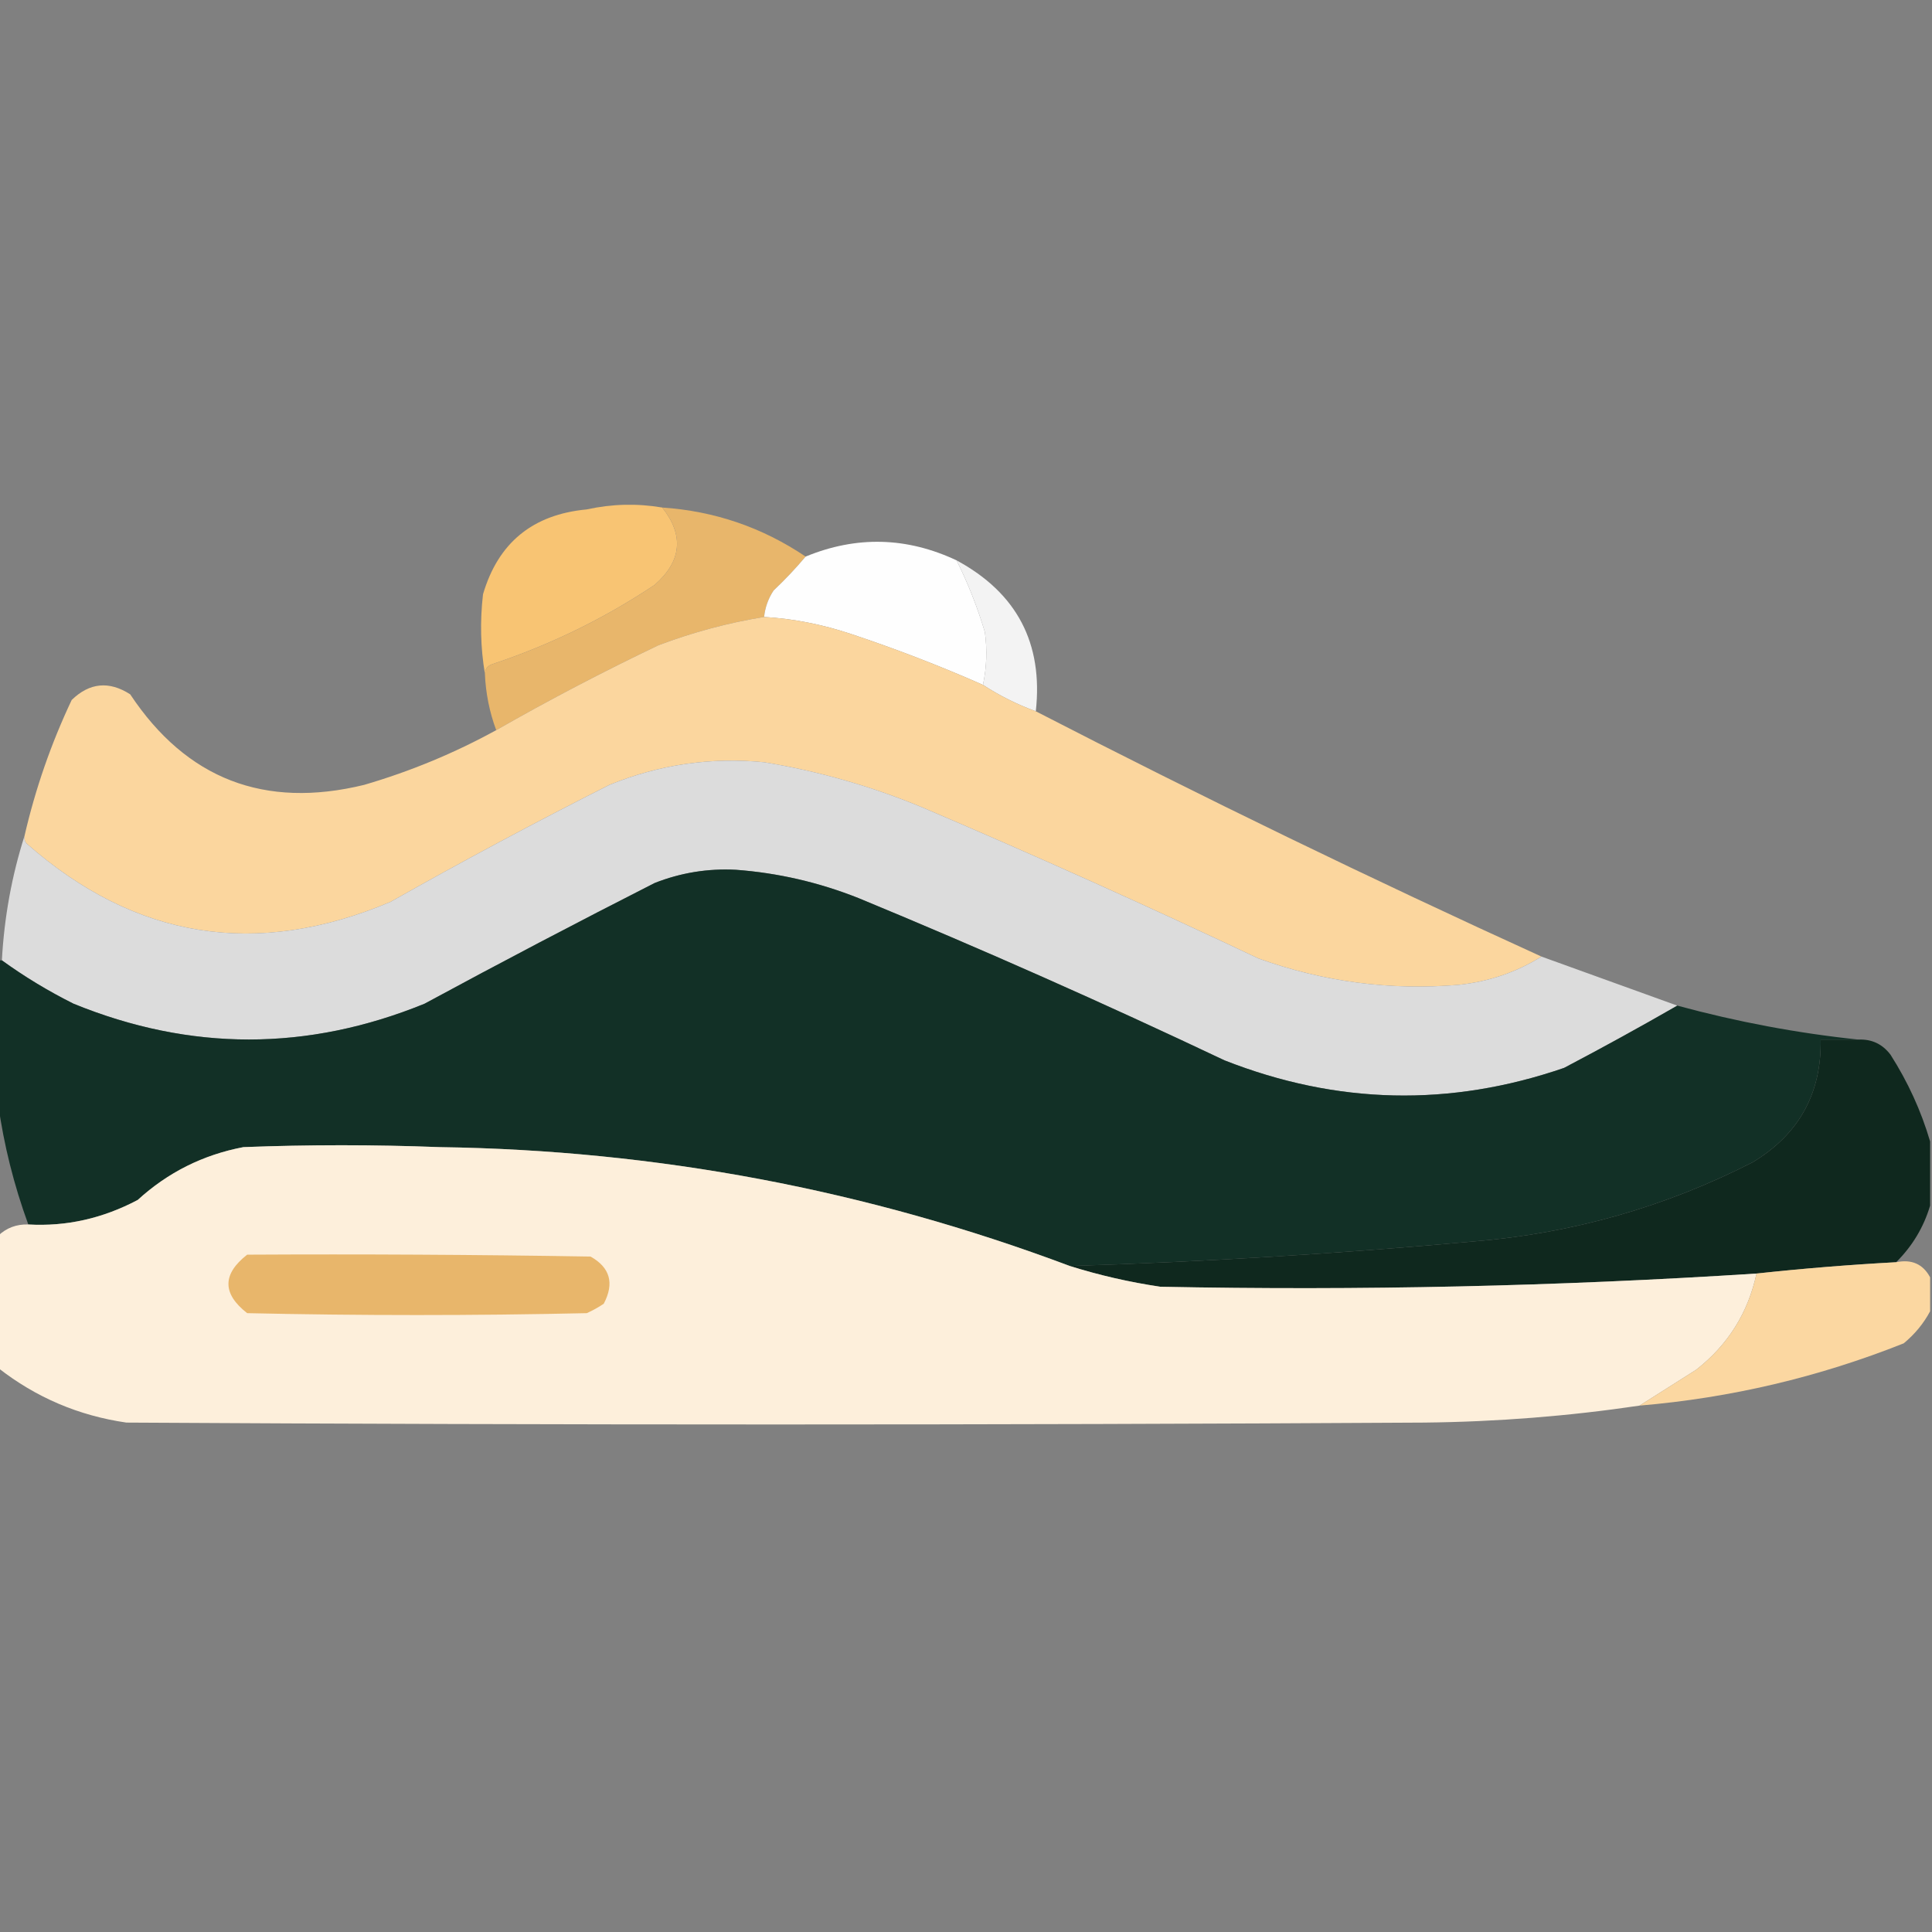 <?xml version="1.0" encoding="UTF-8"?>
<!DOCTYPE svg PUBLIC "-//W3C//DTD SVG 1.1//EN" "http://www.w3.org/Graphics/SVG/1.1/DTD/svg11.dtd">
<svg xmlns="http://www.w3.org/2000/svg" version="1.1" width="512px" height="512px" style="shape-rendering:geometricPrecision; text-rendering:geometricPrecision; image-rendering:optimizeQuality; fill-rule:evenodd; clip-rule:evenodd" xmlns:xlink="http://www.w3.org/1999/xlink">
<rect width="100%" height="100%" fill="#808080" stroke="none"/>
<g><path style="opacity:0.986" fill="#f9c473" d="M 175.5,134.5 C 181.329,141.878 180.663,148.711 173.5,155C 160.174,163.896 145.841,170.896 130.5,176C 129.244,176.417 128.577,177.25 128.5,178.5C 127.345,171.679 127.179,164.679 128,157.5C 132.011,143.832 141.178,136.332 155.5,135C 162.167,133.534 168.834,133.368 175.5,134.5 Z"/></g>
<g><path style="opacity:0.999" fill="#e8b66b" d="M 175.5,134.5 C 189.361,135.435 202.028,139.768 213.5,147.5C 210.871,150.631 208.038,153.631 205,156.5C 203.589,158.65 202.755,160.984 202.5,163.5C 192.946,165.056 183.613,167.556 174.5,171C 159.856,177.988 145.523,185.488 131.5,193.5C 129.714,188.683 128.714,183.683 128.5,178.5C 128.577,177.25 129.244,176.417 130.5,176C 145.841,170.896 160.174,163.896 173.5,155C 180.663,148.711 181.329,141.878 175.5,134.5 Z"/></g>
<g><path style="opacity:0.991" fill="#ffffff" d="M 253.5,148.5 C 256.522,154.557 259.022,160.891 261,167.5C 261.648,172.204 261.481,176.871 260.5,181.5C 249.076,176.458 237.41,171.958 225.5,168C 217.888,165.465 210.222,163.965 202.5,163.5C 202.755,160.984 203.589,158.65 205,156.5C 208.038,153.631 210.871,150.631 213.5,147.5C 226.958,141.958 240.291,142.291 253.5,148.5 Z"/></g>
<g><path style="opacity:1" fill="rgb(243, 243, 243)" d="M 253.5,148.5 C 269.487,157.141 276.487,170.474 274.5,188.5C 269.516,186.674 264.849,184.341 260.5,181.5C 261.481,176.871 261.648,172.204 261,167.5C 259.022,160.891 256.522,154.557 253.5,148.5 Z"/></g>
<g><path style="opacity:0.992" fill="#fcd69e" d="M 202.5,163.5 C 210.222,163.965 217.888,165.465 225.5,168C 237.41,171.958 249.076,176.458 260.5,181.5C 264.849,184.341 269.516,186.674 274.5,188.5C 318.716,211.276 363.383,232.942 408.5,253.5C 401.867,257.656 394.534,260.156 386.5,261C 368.319,262.519 350.652,260.186 333.5,254C 304.085,240.085 274.418,226.751 244.5,214C 230.949,208.371 216.949,204.371 202.5,202C 188.356,200.618 174.689,202.618 161.5,208C 141.955,217.864 122.622,228.197 103.5,239C 67.942,254.039 35.775,248.872 7,223.5C 6.536,222.906 6.369,222.239 6.5,221.5C 9.37,209.058 13.536,197.058 19,185.5C 23.732,180.908 28.899,180.408 34.5,184C 49.41,206.442 70.076,214.442 96.5,208C 108.739,204.424 120.406,199.59 131.5,193.5C 145.523,185.488 159.856,177.988 174.5,171C 183.613,167.556 192.946,165.056 202.5,163.5 Z"/></g>
<g><path style="opacity:0.999" fill="rgb(220, 220, 220)" d="M 408.5,253.5 C 420.575,257.856 432.575,262.19 444.5,266.5C 434.644,272.172 424.644,277.672 414.5,283C 384.305,293.398 354.305,292.732 324.5,281C 292.52,265.843 260.187,251.509 227.5,238C 217.004,233.83 206.171,231.33 195,230.5C 187.576,230.118 180.409,231.285 173.5,234C 153.04,244.397 132.707,255.063 112.5,266C 81.474,278.639 50.474,278.639 19.5,266C 12.806,262.658 6.473,258.825 0.5,254.5C 1.116,243.127 3.116,232.127 6.5,221.5C 6.369,222.239 6.536,222.906 7,223.5C 35.775,248.872 67.942,254.039 103.5,239C 122.622,228.197 141.955,217.864 161.5,208C 174.689,202.618 188.356,200.618 202.5,202C 216.949,204.371 230.949,208.371 244.5,214C 274.418,226.751 304.085,240.085 333.5,254C 350.652,260.186 368.319,262.519 386.5,261C 394.534,260.156 401.867,257.656 408.5,253.5 Z"/></g>
<g><path style="opacity:0.999" fill="rgb(18, 48, 38)" d="M 444.5,266.5 C 460.382,270.811 476.382,273.811 492.5,275.5C 489.167,275.5 485.833,275.5 482.5,275.5C 482.738,289.768 476.738,300.601 464.5,308C 441.265,319.878 416.598,326.878 390.5,329C 354.747,332.24 319.081,334.407 283.5,335.5C 229.728,315.314 174.062,304.814 116.5,304C 99.167,303.333 81.833,303.333 64.5,304C 53.81,306.04 44.477,310.706 36.5,318C 27.221,322.909 17.554,325.075 7.5,324.5C 3.676,314.022 1.009,303.355 -0.5,292.5C -0.5,279.833 -0.5,267.167 -0.5,254.5C -0.167,254.5 0.167,254.5 0.5,254.5C 6.473,258.825 12.806,262.658 19.5,266C 50.474,278.639 81.474,278.639 112.5,266C 132.707,255.063 153.04,244.397 173.5,234C 180.409,231.285 187.576,230.118 195,230.5C 206.171,231.33 217.004,233.83 227.5,238C 260.187,251.509 292.52,265.843 324.5,281C 354.305,292.732 384.305,293.398 414.5,283C 424.644,277.672 434.644,272.172 444.5,266.5 Z"/></g>
<g><path style="opacity:1" fill="rgb(15, 40, 30)" d="M 492.5,275.5 C 496.025,275.346 498.859,276.679 501,279.5C 505.634,286.76 509.134,294.427 511.5,302.5C 511.5,308.167 511.5,313.833 511.5,319.5C 509.803,325.216 506.803,330.216 502.5,334.5C 490.117,335.17 477.784,336.17 465.5,337.5C 412.89,340.89 360.224,342.057 307.5,341C 299.32,339.788 291.32,337.954 283.5,335.5C 319.081,334.407 354.747,332.24 390.5,329C 416.598,326.878 441.265,319.878 464.5,308C 476.738,300.601 482.738,289.768 482.5,275.5C 485.833,275.5 489.167,275.5 492.5,275.5 Z"/></g>
<g><path style="opacity:0.998" fill="#fdefdb" d="M 283.5,335.5 C 291.32,337.954 299.32,339.788 307.5,341C 360.224,342.057 412.89,340.89 465.5,337.5C 463.26,347.914 457.926,356.414 449.5,363C 444.436,366.191 439.436,369.358 434.5,372.5C 415.752,375.289 396.752,376.789 377.5,377C 262.833,377.667 148.167,377.667 33.5,377C 20.845,375.17 9.511,370.337 -0.5,362.5C -0.5,350.833 -0.5,339.167 -0.5,327.5C 1.719,325.394 4.385,324.394 7.5,324.5C 17.554,325.075 27.221,322.909 36.5,318C 44.477,310.706 53.81,306.04 64.5,304C 81.833,303.333 99.167,303.333 116.5,304C 174.062,304.814 229.728,315.314 283.5,335.5 Z"/></g>
<g><path style="opacity:1" fill="#e8b66b" d="M 65.5,332.5 C 95.835,332.333 126.168,332.5 156.5,333C 161.689,335.913 162.856,340.08 160,345.5C 158.581,346.46 157.081,347.293 155.5,348C 125.5,348.667 95.5,348.667 65.5,348C 58.888,342.836 58.888,337.67 65.5,332.5 Z"/></g>
<g><path style="opacity:1" fill="#fbd7a1" d="M 502.5,334.5 C 506.621,333.658 509.621,334.991 511.5,338.5C 511.5,341.5 511.5,344.5 511.5,347.5C 509.787,350.725 507.454,353.559 504.5,356C 481.992,364.96 458.658,370.46 434.5,372.5C 439.436,369.358 444.436,366.191 449.5,363C 457.926,356.414 463.26,347.914 465.5,337.5C 477.784,336.17 490.117,335.17 502.5,334.5 Z"/></g>
</svg>
